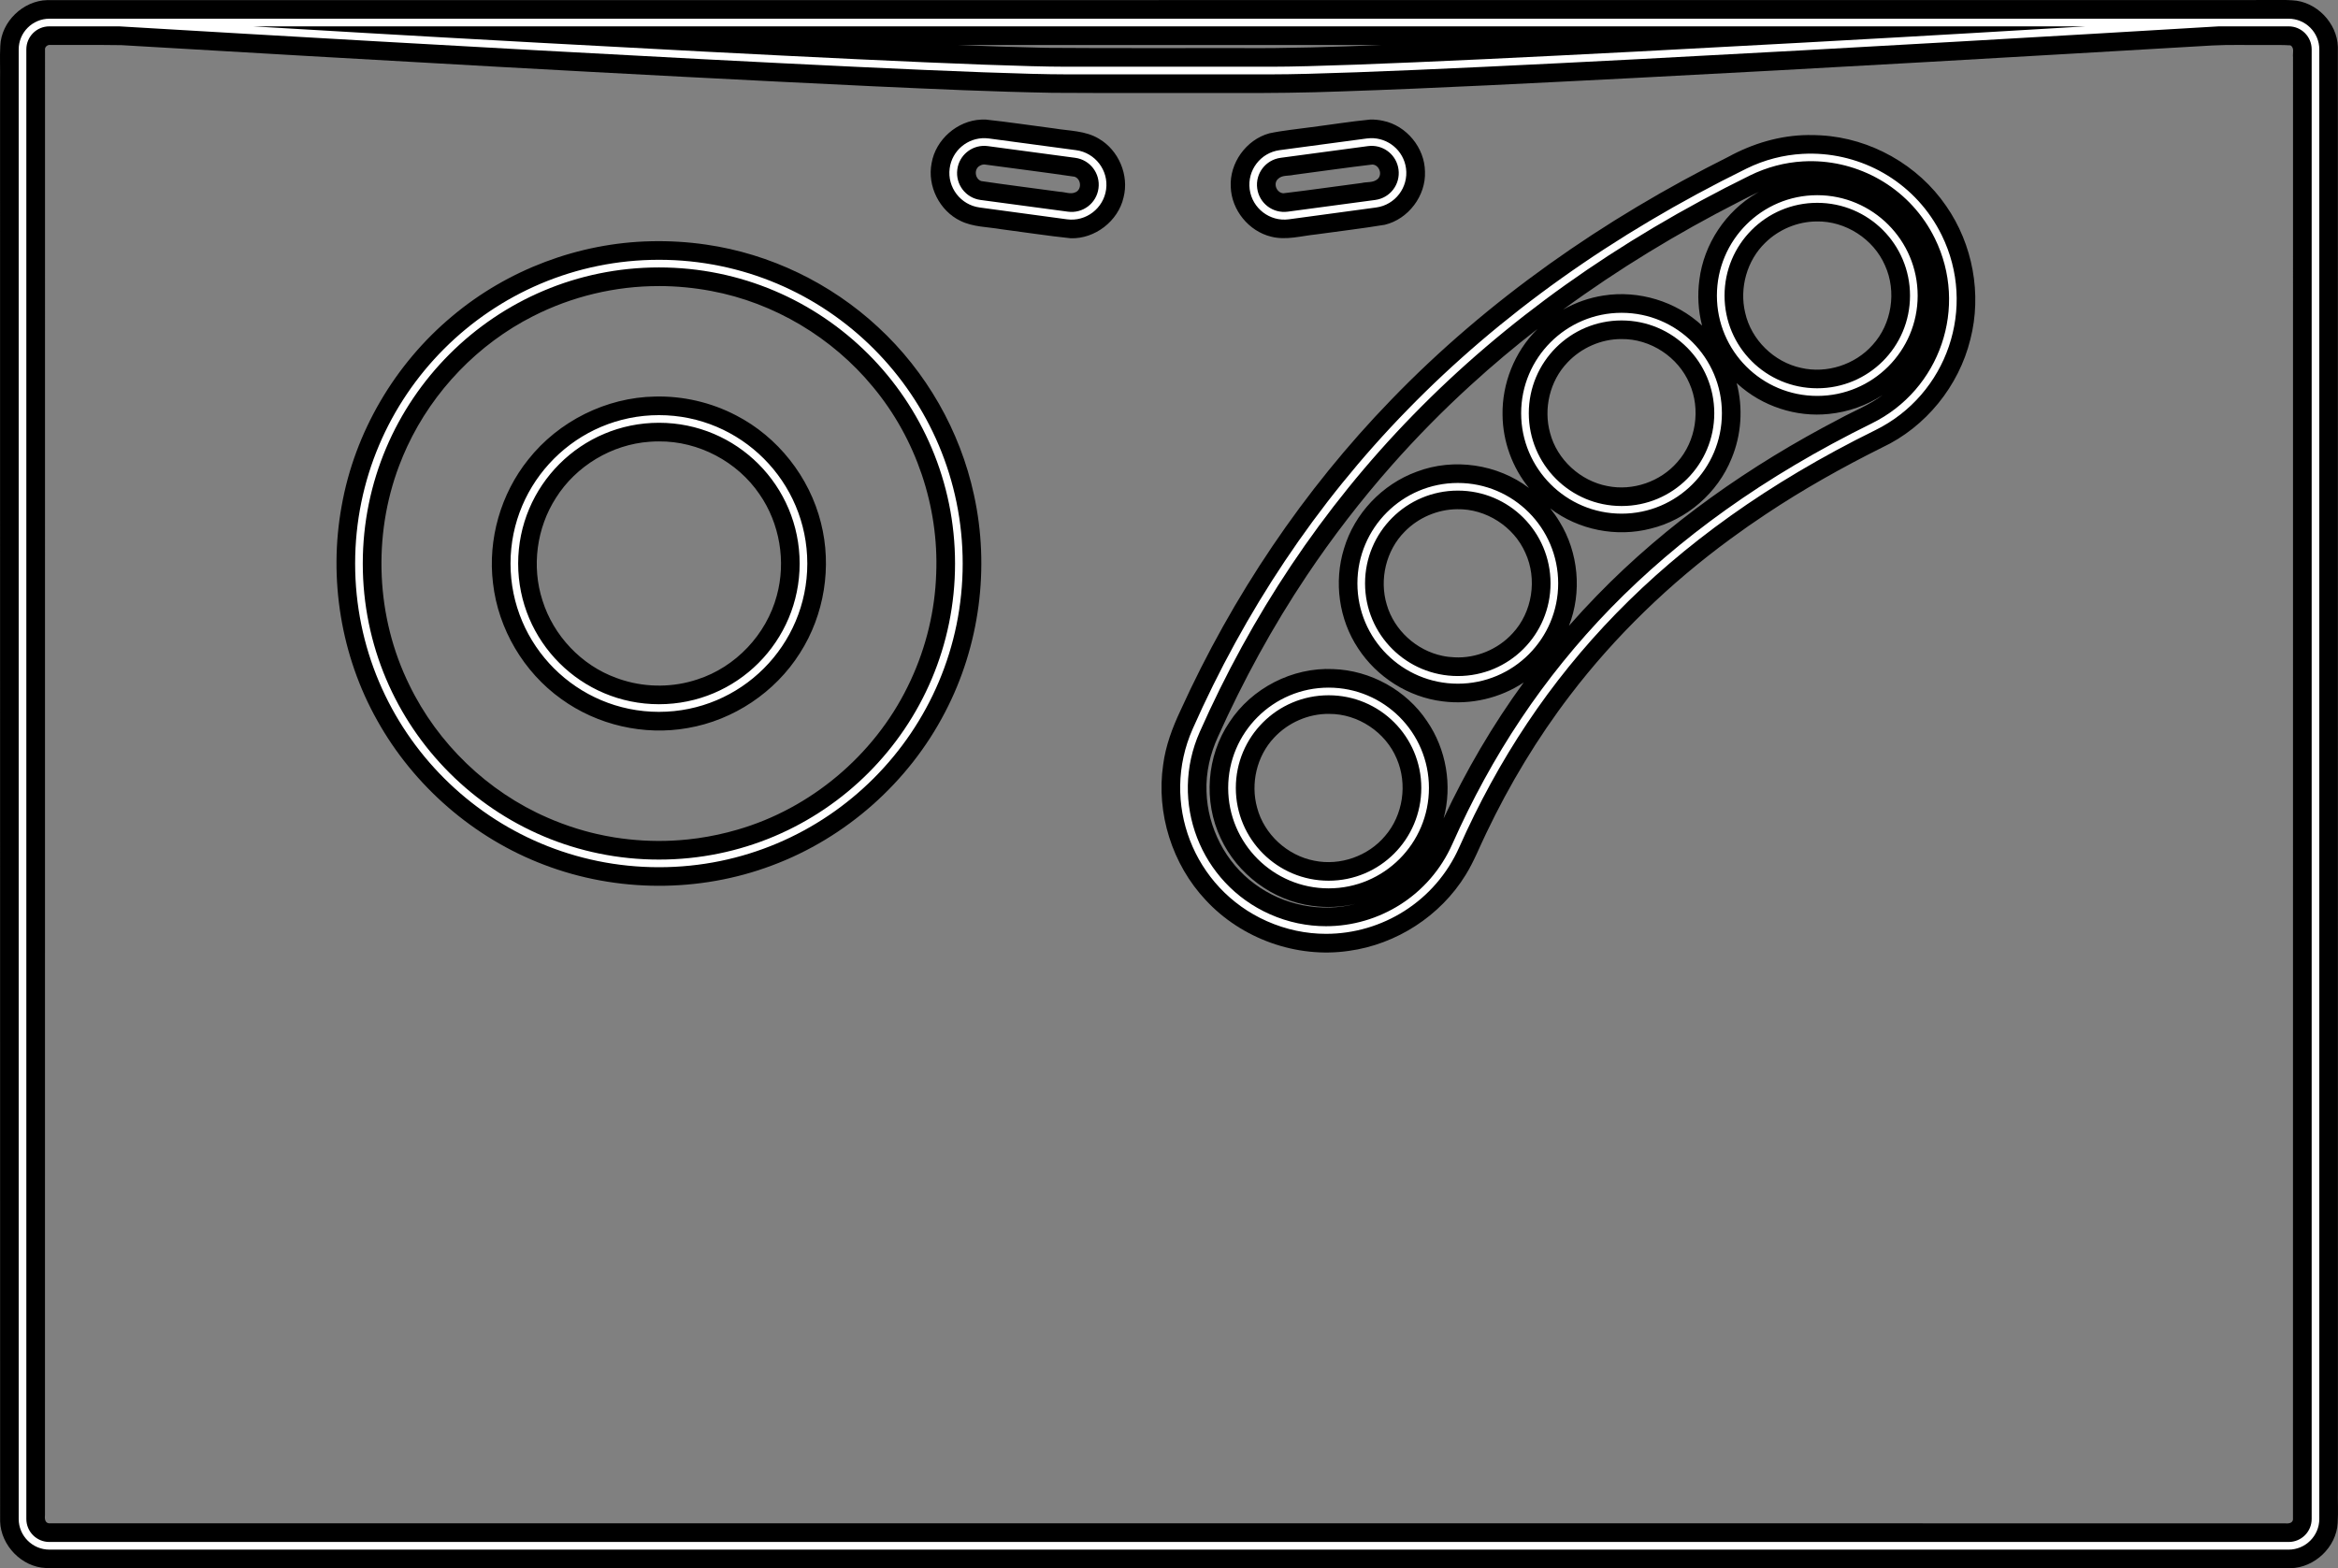 <?xml version="1.0" encoding="UTF-8" standalone="no"?>
<!-- Generator: Adobe Illustrator 13.0.0, SVG Export Plug-In . SVG Version: 6.00 Build 14948)  -->

<svg
   version="1.2"
   id="Layer_3"
   x="0px"
   y="0px"
   width="501.815"
   height="336.684"
   viewBox="0 0 501.815 336.684"
   xml:space="preserve"
   sodipodi:docname="controller.svg"
   inkscape:version="1.1.2 (0a00cf5339, 2022-02-04)"
   xmlns:inkscape="http://www.inkscape.org/namespaces/inkscape"
   xmlns:sodipodi="http://sodipodi.sourceforge.net/DTD/sodipodi-0.dtd"
   xmlns="http://www.w3.org/2000/svg"
   xmlns:svg="http://www.w3.org/2000/svg"
   xmlns:rdf="http://www.w3.org/1999/02/22-rdf-syntax-ns#"
   xmlns:cc="http://creativecommons.org/ns#"
   xmlns:dc="http://purl.org/dc/elements/1.1/"
   xmlns:ns="&amp;ns_sfw;"><rect x="0" y="0" width="501.815" height="336.684" fill="#808080" stroke="none"/><defs
   id="defs17" /><sodipodi:namedview
   id="namedview15"
   pagecolor="#ffffff"
   bordercolor="#666666"
   borderopacity="1.0"
   inkscape:pageshadow="2"
   inkscape:pageopacity="0.0"
   inkscape:pagecheckerboard="0"
   showgrid="false"
   fit-margin-top="0"
   fit-margin-left="0"
   fit-margin-right="0"
   fit-margin-bottom="0"
   inkscape:zoom="1.0263804"
   inkscape:cx="134.94023"
   inkscape:cy="191.44949"
   inkscape:window-width="1920"
   inkscape:window-height="996"
   inkscape:window-x="0"
   inkscape:window-y="0"
   inkscape:window-maximized="1"
   inkscape:current-layer="Layer_3" />
<path
   id="path853"
   style="fill:#000000"
   d="m 489.756,0.002 c -12.613,0.034 -25.227,0.003 -37.841,0.014 C 304.659,0.02 157.403,0.013 10.147,0.024 4.965,0.146 0.271,4.637 0.062,9.844 c -0.139,2.483 0.006,4.973 -0.05,7.459 0.003,103.105 -0.007,206.21 0.014,309.314 0.158,5.154 4.636,9.797 9.814,10.004 2.483,0.139 4.973,-0.006 7.459,0.05 158.109,-0.005 316.217,0.003 474.326,-0.011 5.155,-0.094 9.841,-4.518 10.12,-9.688 0.152,-2.426 -0.002,-4.86 0.057,-7.289 -0.003,-103.204 0.007,-206.409 -0.014,-309.613 -0.155,-5.156 -4.636,-9.791 -9.812,-10.007 -0.739,-0.06 -1.48,-0.068 -2.22,-0.061 z M 10.834,9.653 c 5.077,0.032 10.157,-0.045 15.232,0.039 53.816,3.159 107.634,6.278 161.483,8.834 12.775,0.586 25.554,1.169 38.341,1.399 12.969,0.09 25.938,0.003 38.907,0.042 7.676,0.026 15.353,-0.05 23.024,-0.341 20.898,-0.701 41.779,-1.813 62.66,-2.87 41.467,-2.137 82.918,-4.577 124.37,-6.996 3.733,-0.199 7.475,-0.061 11.212,-0.106 1.845,0.025 3.711,-0.043 5.542,0.081 0.917,0.517 0.445,1.693 0.557,2.53 -0.006,104.659 0.004,209.319 -0.012,313.978 -0.151,0.844 -1.126,0.854 -1.797,0.787 -159.964,-0.005 -319.929,0.003 -479.893,-0.011 -0.863,-0.129 -0.877,-1.121 -0.808,-1.796 0.005,-104.924 -0.005,-209.849 0.01,-314.773 0.082,-0.523 0.661,-0.889 1.172,-0.797 z m 285.828,0.004 c -10.182,0.419 -20.331,0.75 -30.535,0.664 -13.851,-0.015 -27.703,0.049 -41.553,-0.053 -6.4,-0.138 -12.738,-0.349 -19.133,-0.611 30.407,0 60.814,0 91.221,0 z m -86.064,16.018 c -5.132,0.216 -9.801,4.301 -10.647,9.378 -0.96,4.881 1.694,10.194 6.178,12.355 2.72,1.347 5.826,1.291 8.756,1.8 4.979,0.64 9.943,1.429 14.936,1.943 5.196,0.158 10.178,-3.691 11.332,-8.762 1.234,-4.767 -1.048,-10.151 -5.305,-12.615 -2.868,-1.739 -6.328,-1.659 -9.534,-2.197 -4.917,-0.634 -9.823,-1.381 -14.751,-1.91 -0.322,-0.008 -0.644,-0.006 -0.966,0.007 z m 83.504,-0.01 c -4.293,0.419 -8.615,1.121 -12.855,1.658 -2.944,0.42 -5.92,0.68 -8.828,1.304 -4.946,1.364 -8.559,6.391 -8.256,11.518 0.155,4.943 3.869,9.502 8.676,10.665 3.22,0.821 6.503,-0.175 9.719,-0.496 4.891,-0.684 9.803,-1.254 14.673,-2.061 5.047,-1.213 8.84,-6.229 8.616,-11.419 -0.062,-5.103 -3.96,-9.87 -8.971,-10.892 -0.908,-0.207 -1.843,-0.297 -2.774,-0.278 z m 93.885,3.326 c -5.947,0.068 -11.794,1.816 -16.993,4.658 -26.719,13.352 -51.627,30.66 -72.411,52.191 -18.805,19.392 -34.061,42.149 -45.227,66.729 -1.737,3.686 -3.179,7.554 -3.706,11.615 -1.52,10.395 1.935,21.376 9.125,29.035 7.678,8.313 19.523,12.569 30.734,10.915 10.217,-1.394 19.681,-7.523 25.077,-16.319 1.777,-2.86 3.016,-6.089 4.452,-9.027 4.968,-10.407 10.941,-20.346 17.943,-29.514 9.717,-12.76 21.482,-24.084 34.452,-33.59 2.498,-1.842 5.056,-3.627 7.587,-5.302 7.985,-5.32 16.364,-10.03 24.948,-14.309 9.365,-4.397 16.482,-13.195 18.942,-23.231 2.492,-9.698 0.521,-20.404 -5.194,-28.618 -6.013,-8.8 -16.211,-14.559 -26.853,-15.164 -0.957,-0.062 -1.917,-0.081 -2.876,-0.069 z m -176.611,6.33 c 6.428,0.873 12.86,1.672 19.262,2.615 1.409,0.469 1.612,2.703 0.22,3.326 -1.063,0.527 -2.235,-0.051 -3.345,-0.083 -5.635,-0.772 -11.283,-1.471 -16.907,-2.306 -1.365,-0.466 -1.611,-2.584 -0.314,-3.283 0.322,-0.198 0.705,-0.305 1.084,-0.27 z m 83.16,0 c 1.508,0.042 2.279,2.192 1.1,3.156 -0.936,0.794 -2.258,0.534 -3.378,0.806 -5.6,0.73 -11.193,1.544 -16.799,2.208 -1.439,-0.073 -2.253,-2.054 -1.172,-3.062 0.886,-0.899 2.261,-0.614 3.388,-0.89 5.621,-0.734 11.235,-1.553 16.862,-2.217 z m 82.537,6.135 c -6.673,3.88 -11.375,10.944 -12.328,18.61 -0.442,3.272 -0.251,6.63 0.576,9.828 -5.589,-5.205 -13.594,-7.633 -21.136,-6.453 -3.058,0.464 -6.02,1.514 -8.712,3.035 11.902,-8.734 24.604,-16.434 37.711,-23.124 1.46,-0.738 2.907,-1.503 4.394,-2.185 -0.169,0.096 -0.337,0.193 -0.506,0.289 z m 12.826,6.084 c 6.196,-0.128 12.231,3.765 14.689,9.451 2.53,5.567 1.463,12.562 -2.679,17.077 -3.746,4.221 -9.822,6.186 -15.326,4.915 -5.823,-1.251 -10.728,-6.033 -12.015,-11.865 -1.263,-5.315 0.388,-11.235 4.343,-15.031 2.902,-2.844 6.921,-4.525 10.988,-4.546 z M 139.699,51.793 c -15.476,0.336 -30.761,6.1 -42.61,16.061 -12.337,10.271 -20.956,24.939 -23.758,40.759 -2.846,15.607 -0.161,32.182 7.62,46.023 7.841,14.091 20.738,25.296 35.825,31.011 15.575,5.959 33.314,6.03 48.924,0.149 15.876,-5.907 29.379,-17.884 37.158,-32.929 7.419,-14.202 9.631,-31.022 6.18,-46.666 -2.97,-13.721 -10.254,-26.459 -20.574,-35.977 -10.15,-9.431 -23.176,-15.74 -36.9,-17.713 -3.925,-0.575 -7.898,-0.811 -11.864,-0.719 z m 1.736,9.619 c 3.744,-0.006 7.655,0.379 11.227,1.057 13.51,2.526 25.987,9.995 34.712,20.598 9.238,11.095 14.148,25.661 13.566,40.083 -0.254,7.898 -2.15,15.729 -5.472,22.895 -0.184,0.391 -0.48,1.032 -0.689,1.434 -7.224,14.687 -20.789,26.109 -36.526,30.641 -2.77,0.813 -5.6,1.418 -8.458,1.825 -0.555,0.077 -1.449,0.19 -2.136,0.262 -1.16,0.119 -2.285,0.207 -3.362,0.257 -4.138,0.205 -8.296,-0.042 -12.389,-0.685 -0.528,-0.087 -1.398,-0.237 -2.052,-0.369 -0.715,-0.141 -1.39,-0.281 -1.995,-0.43 -0.796,-0.183 -1.516,-0.366 -2.37,-0.606 -2.212,-0.608 -4.382,-1.36 -6.509,-2.218 -0.373,-0.166 -1.045,-0.43 -1.458,-0.619 -12.853,-5.581 -23.56,-15.883 -29.668,-28.49 -7.162,-14.517 -7.91,-31.988 -2.176,-47.109 0.508,-1.374 1.179,-2.913 1.735,-4.117 5.58,-11.952 15.208,-21.968 26.979,-27.935 8.335,-4.249 17.682,-6.489 27.038,-6.473 z m 188.422,9.354 c -4.785,4.798 -7.481,11.559 -7.359,18.33 0.056,5.665 2.095,11.284 5.682,15.67 -6.76,-5.13 -16.16,-6.523 -24.1,-3.506 -7.391,2.689 -13.381,8.965 -15.614,16.519 -2.209,7.127 -1.1,15.208 3.044,21.426 4.028,6.169 10.806,10.475 18.134,11.362 6.031,0.776 12.328,-0.677 17.391,-4.052 -6.662,9.134 -12.389,18.938 -17.184,29.174 1.903,-7.044 0.57,-14.871 -3.571,-20.881 -4.43,-6.655 -12.169,-10.915 -20.152,-11.17 -8.735,-0.414 -17.483,4.093 -22.26,11.409 -4.893,7.226 -5.619,17.028 -1.865,24.905 3.559,7.715 11.183,13.403 19.62,14.514 3.113,0.444 6.307,0.281 9.367,-0.437 -7.383,1.953 -15.567,0.299 -21.678,-4.258 -6.252,-4.561 -10.128,-12.103 -10.354,-19.822 -0.16,-4.085 0.788,-8.155 2.489,-11.857 5.394,-11.988 11.705,-23.573 19.016,-34.503 5.51,-8.241 11.668,-16.233 18.27,-23.707 5.296,-5.994 11.013,-11.805 16.973,-17.231 4.576,-4.18 9.395,-8.238 14.333,-12.066 -0.06,0.06 -0.121,0.12 -0.182,0.18 z m 18.178,2.027 c 6.191,-0.089 12.184,3.857 14.591,9.555 2.43,5.502 1.41,12.354 -2.608,16.85 -3.63,4.208 -9.559,6.253 -15.01,5.147 -5.801,-1.096 -10.797,-5.658 -12.306,-11.382 -1.454,-5.237 -0.058,-11.185 3.715,-15.127 2.969,-3.165 7.269,-5.073 11.619,-5.043 z m 24.908,9.621 c 5.245,4.792 12.558,7.21 19.625,6.449 4.095,-0.413 8.093,-1.811 11.532,-4.078 -2.822,2.166 -6.183,3.426 -9.278,5.13 -19.128,9.94 -37.042,22.459 -52.089,37.959 -2.05,2.109 -4.046,4.27 -5.985,6.481 2.834,-7.23 2.06,-15.739 -2.015,-22.349 -0.597,-0.994 -1.268,-1.945 -1.995,-2.849 6.045,4.619 14.221,6.239 21.578,4.32 7.731,-1.884 14.352,-7.66 17.328,-15.031 2.132,-5.089 2.511,-10.881 1.104,-16.213 0.065,0.06 0.13,0.12 0.195,0.18 z M 140.576,85.131 c -10.463,0.182 -20.684,5.293 -27.172,13.493 -5.934,7.38 -8.736,17.175 -7.589,26.576 1.129,9.85 6.589,19.092 14.652,24.859 7.726,5.604 17.742,7.912 27.141,6.237 9.817,-1.682 18.787,-7.679 24.094,-16.108 5.234,-8.187 6.899,-18.542 4.498,-27.958 -2.446,-9.814 -9.244,-18.449 -18.247,-23.074 -5.33,-2.778 -11.367,-4.173 -17.376,-4.025 z m 0.863,9.631 c 8.482,-0.075 16.824,4.334 21.584,11.347 4.335,6.252 5.719,14.422 3.704,21.758 -2.219,8.33 -8.821,15.349 -17.04,17.988 -5.109,1.709 -10.743,1.767 -15.893,0.19 -0.34,-0.102 -1.059,-0.334 -1.539,-0.521 -7.471,-2.71 -13.463,-9.056 -15.826,-16.633 -2.364,-7.287 -1.247,-15.573 2.894,-22.01 4.32,-6.869 11.995,-11.47 20.088,-12.045 0.674,-0.057 1.351,-0.073 2.027,-0.075 z M 312.77,109.319 c 6.156,-0.128 12.15,3.726 14.623,9.36 2.595,5.63 1.504,12.747 -2.743,17.284 -3.129,3.438 -7.826,5.402 -12.475,5.149 -0.73,-0.027 -1.75,-0.131 -2.578,-0.316 -5.576,-1.157 -10.365,-5.501 -11.949,-10.987 -1.633,-5.407 -0.164,-11.643 3.833,-15.661 2.927,-3.016 7.082,-4.806 11.289,-4.829 z m -27.473,43.941 c 6.175,-0.033 12.128,3.938 14.495,9.637 2.339,5.42 1.362,12.113 -2.519,16.581 -3.618,4.311 -9.626,6.428 -15.146,5.305 -5.797,-1.095 -10.792,-5.652 -12.302,-11.372 -1.449,-5.196 -0.087,-11.093 3.625,-15.033 3.009,-3.249 7.411,-5.188 11.848,-5.119 z" /><path
   id="path3"
   d="m 10.6,4.016 c -3.627,0 -6.588,2.96 -6.588,6.588 V 326.084 c 0,3.629 2.96,6.588 6.588,6.588 H 491.215 c 3.628,0 6.588,-2.96 6.588,-6.588 V 10.604 c 0,-3.627 -2.959,-6.588 -6.588,-6.588 H 476.143 25.672 Z m 0,1.641 h 14.971 c 0,0 43.036,2.578 89.924,5.152 46.888,2.574 97.591,5.152 113.176,5.152 h 44.477 c 16.201,0 66.926,-2.578 113.66,-5.152 46.734,-2.574 89.439,-5.152 89.439,-5.152 h 14.969 c 2.742,0 4.947,2.206 4.947,4.947 V 326.084 c 0,2.742 -2.205,4.945 -4.947,4.945 H 10.6 c -2.741,0 -4.947,-2.203 -4.947,-4.945 V 10.604 c 0,-2.741 2.206,-4.947 4.947,-4.947 z m 43.697,0 H 447.664 C 431.8,6.597 418.555,7.415 386.705,9.168 339.976,11.742 289.172,14.321 273.145,14.321 h -44.477 c -15.404,0 -66.215,-2.578 -113.098,-5.152 C 83.617,7.414 70.263,6.597 54.297,5.657 Z M 211.477,29.664 c -3.782,-0.122 -7.131,2.644 -7.645,6.473 -0.549,4.084 2.35,7.859 6.434,8.408 l 18.738,2.537 c 4.084,0.549 7.859,-2.351 8.408,-6.434 0.549,-4.084 -2.35,-7.859 -6.434,-8.408 l -18.74,-2.514 c -0.255,-0.034 -0.51,-0.054 -0.762,-0.062 z m 82.656,0 c -0.252,0.008 -0.507,0.028 -0.762,0.062 l -18.738,2.512 c -4.083,0.549 -6.957,4.324 -6.408,8.408 0.548,4.083 4.325,6.983 8.408,6.434 l 18.738,-2.537 c 4.084,-0.549 6.956,-4.324 6.408,-8.408 -0.515,-3.829 -3.865,-6.592 -7.646,-6.471 z m -82.697,1.652 c 0.198,0.007 0.397,0.024 0.598,0.051 l 18.74,2.512 c 3.205,0.431 5.429,3.357 4.998,6.562 -0.431,3.204 -3.358,5.43 -6.564,5 l -18.738,-2.512 c -3.205,-0.43 -5.428,-3.357 -4.998,-6.562 0.404,-3.006 3.001,-5.15 5.965,-5.051 z m 82.764,0 c 2.963,-0.099 5.561,2.044 5.965,5.049 0.431,3.205 -1.793,6.133 -4.998,6.562 l -18.764,2.512 c -3.205,0.431 -6.134,-1.793 -6.564,-4.998 -0.432,-3.205 1.82,-6.131 5.025,-6.562 l 18.738,-2.512 c 0.2,-0.027 0.4,-0.044 0.598,-0.051 z m 94.939,1.672 c -0.758,-0.012 -1.518,0.002 -2.279,0.045 -4.058,0.231 -8.121,1.248 -11.996,3.154 -28.748,14.133 -53.001,31.475 -72.775,51.781 -19.791,20.285 -34.999,43.454 -46.092,68.494 -7.005,15.79 0.129,34.291 15.92,41.297 4.123,1.83 8.449,2.716 12.689,2.717 12,0.001 23.429,-6.943 28.605,-18.609 8.402,-18.895 19.289,-35.398 33.686,-50.191 14.408,-14.772 32.452,-27.922 55.6,-39.324 15.499,-7.627 21.88,-26.384 14.252,-41.885 -5.362,-10.899 -16.237,-17.294 -27.609,-17.479 z m -0.018,1.615 c 10.774,0.172 21.078,6.239 26.166,16.578 7.236,14.706 1.17,32.473 -13.535,39.709 -23.292,11.473 -41.464,24.715 -56.012,39.629 -14.532,14.934 -25.545,31.629 -34.018,50.68 -4.911,11.068 -15.752,17.638 -27.119,17.637 -4.017,-0.001 -8.112,-0.828 -12.023,-2.562 -14.979,-6.648 -21.718,-24.165 -15.072,-39.145 11.021,-24.875 26.11,-47.87 45.758,-68.008 19.634,-20.16 43.715,-37.386 72.314,-51.447 3.676,-1.809 7.535,-2.804 11.381,-3.025 0.721,-0.041 1.442,-0.056 2.16,-0.045 z m 0.916,7.299 c -11.892,0 -21.531,9.669 -21.531,21.561 0,11.892 9.64,21.531 21.531,21.531 11.893,0 21.559,-9.639 21.559,-21.531 -0.001,-11.893 -9.667,-21.561 -21.559,-21.561 z m 0,1.641 c 11.006,0 19.918,8.913 19.918,19.918 0,11.005 -8.912,19.893 -19.918,19.893 -11.005,0 -19.891,-8.888 -19.891,-19.893 0,-11.005 8.886,-19.918 19.891,-19.918 z M 141.438,55.772 c -36.002,0 -65.215,29.211 -65.215,65.213 0,36.002 29.213,65.188 65.215,65.188 36.002,0 65.188,-29.186 65.188,-65.188 0,-36.001 -29.186,-65.213 -65.188,-65.213 z m 0,1.641 c 35.116,0 63.547,28.456 63.547,63.572 0,35.116 -28.432,63.549 -63.547,63.549 -35.115,0 -63.574,-28.433 -63.574,-63.549 0,-35.116 28.459,-63.572 63.574,-63.572 z m 206.611,9.74 c -11.892,0 -21.559,9.668 -21.559,21.559 0,11.892 9.667,21.559 21.559,21.559 11.892,0 21.531,-9.667 21.531,-21.559 0,-11.892 -9.639,-21.559 -21.531,-21.559 z m 0,1.641 c 11.005,0 19.893,8.913 19.893,19.918 0,11.006 -8.888,19.918 -19.893,19.918 -11.005,0 -19.918,-8.912 -19.918,-19.918 0,-11.004 8.913,-19.918 19.918,-19.918 z M 141.438,89.121 c -17.579,0 -31.863,14.285 -31.863,31.863 0,17.578 14.285,31.838 31.863,31.838 17.578,0 31.836,-14.259 31.836,-31.838 0,-17.579 -14.257,-31.863 -31.836,-31.863 z m 0,1.641 c 16.692,0 30.195,13.531 30.195,30.223 0,16.692 -13.503,30.197 -30.195,30.197 -16.692,0 -30.225,-13.505 -30.225,-30.197 0,-16.692 13.534,-30.223 30.225,-30.223 z m 171.467,12.92 c -11.892,0 -21.559,9.668 -21.559,21.559 0,11.892 9.667,21.533 21.559,21.533 11.892,0 21.533,-9.641 21.533,-21.533 0,-11.892 -9.642,-21.559 -21.533,-21.559 z m 0,1.641 c 11.005,0 19.893,8.911 19.893,19.916 0,11.005 -8.888,19.893 -19.893,19.893 -11.005,0 -19.918,-8.888 -19.918,-19.893 0,-11.005 8.913,-19.916 19.918,-19.916 z m -27.736,42.297 c -11.892,0 -21.559,9.641 -21.559,21.533 0,11.892 9.667,21.559 21.559,21.559 11.892,0 21.531,-9.667 21.531,-21.559 10e-4,-11.893 -9.639,-21.533 -21.531,-21.533 z m 0,1.641 c 11.005,0 19.891,8.885 19.891,19.891 0,11.006 -8.886,19.918 -19.891,19.918 -11.005,0 -19.918,-8.912 -19.918,-19.918 0,-11.006 8.914,-19.891 19.918,-19.891 z"
   style="fill:#ffffff" />










</svg>
